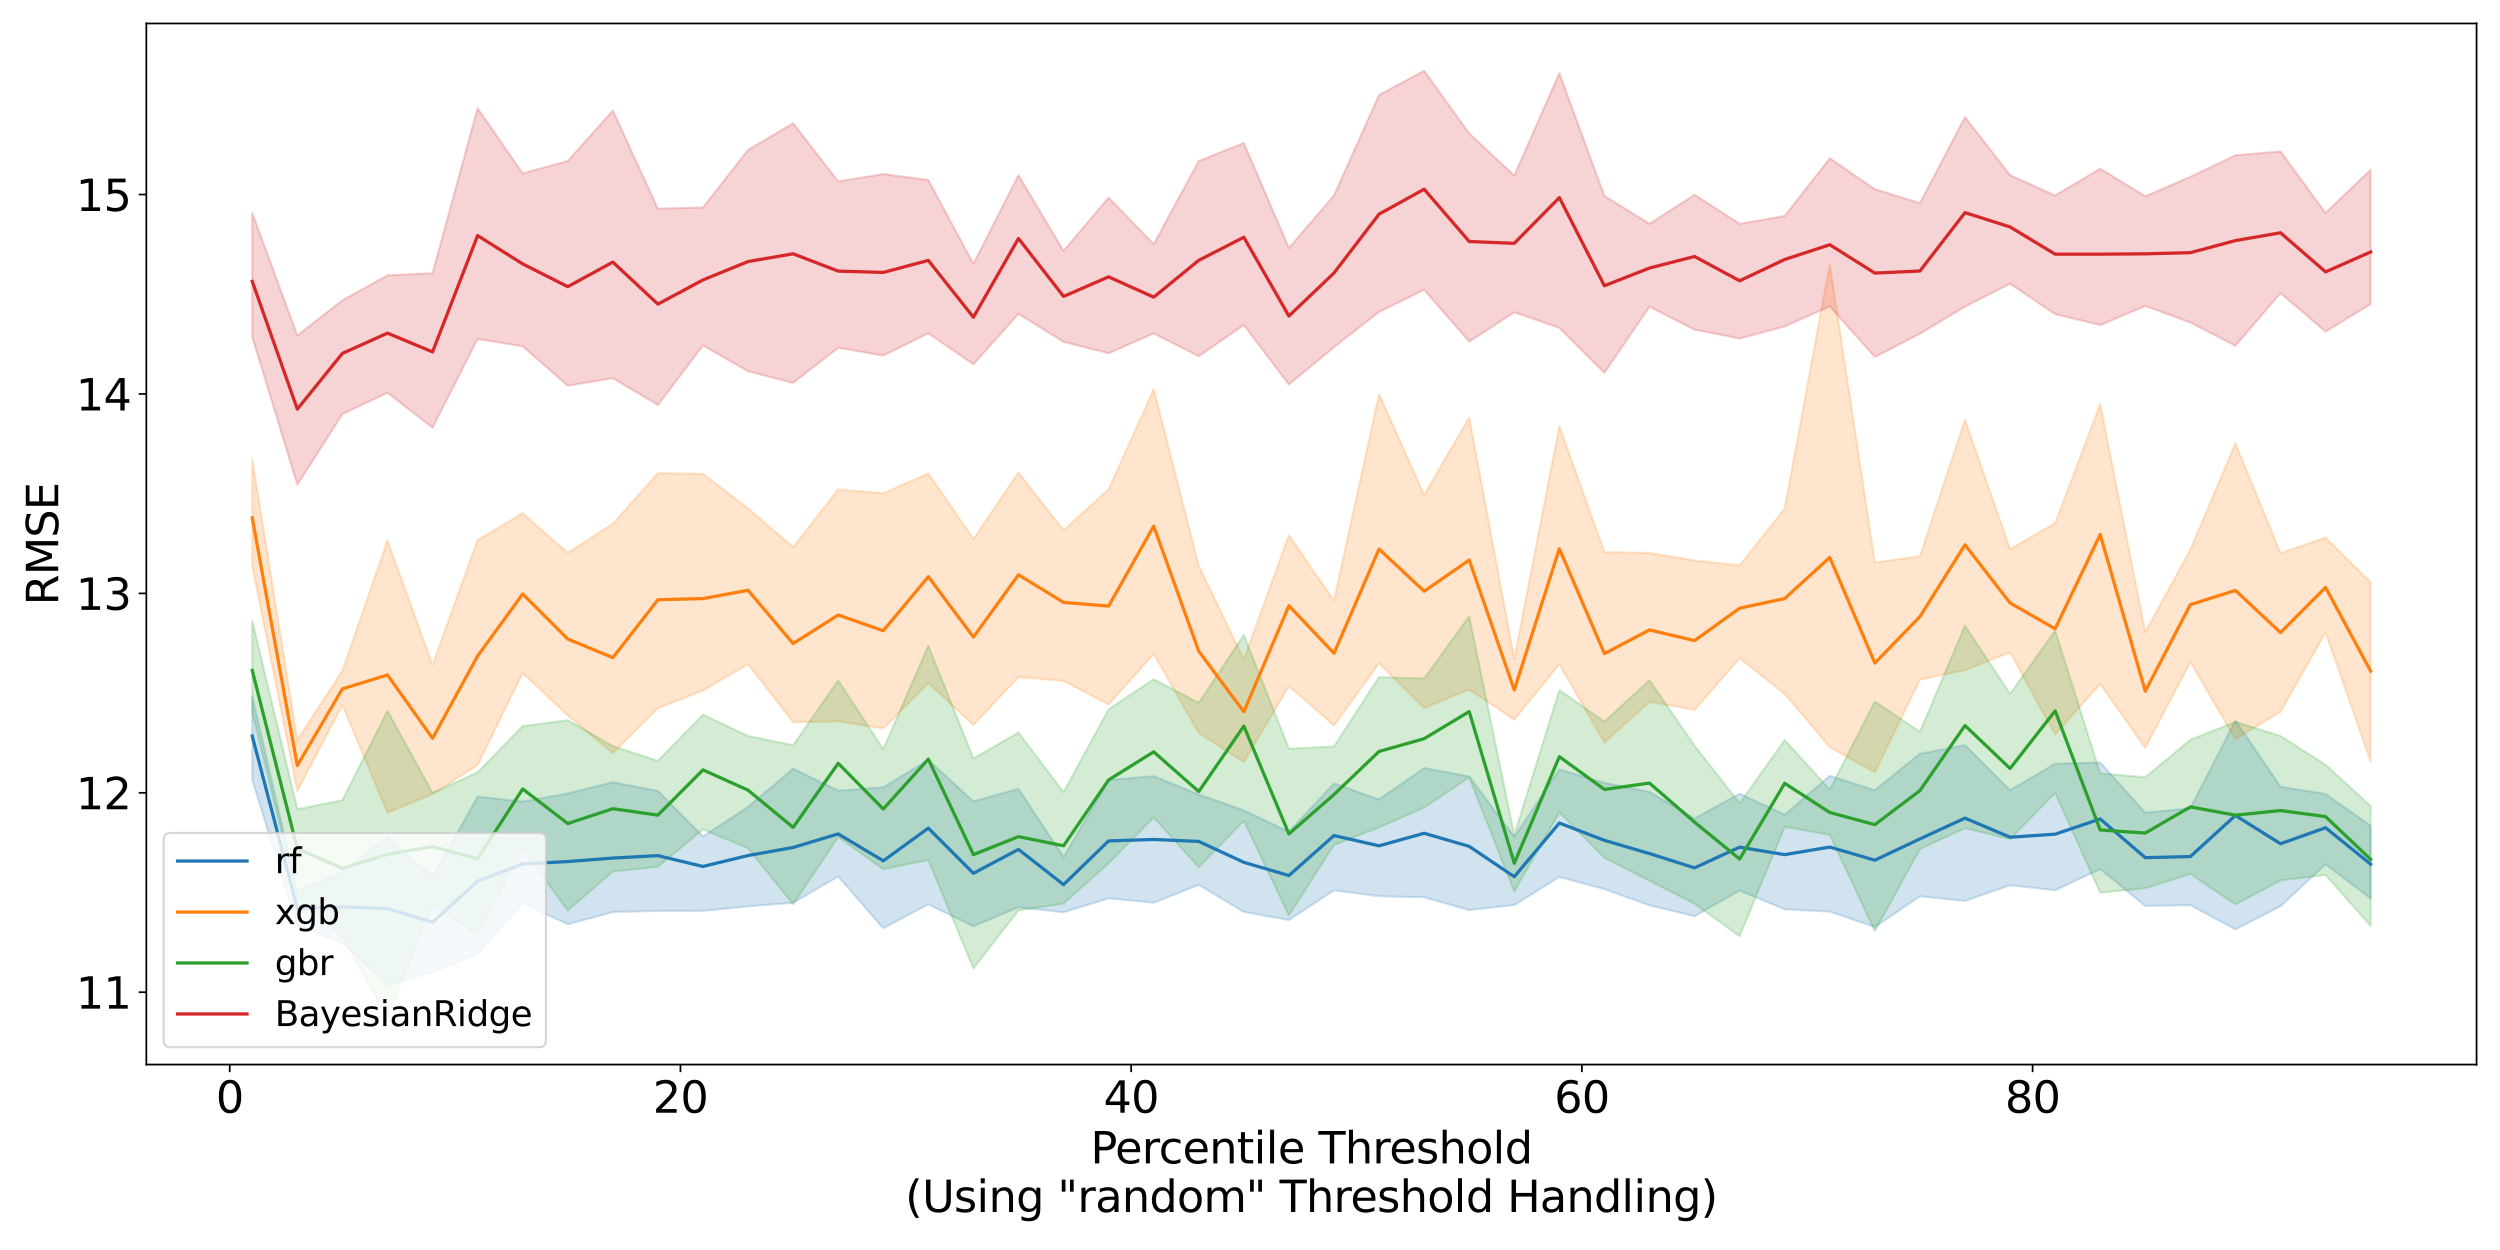 <?xml version="1.0" encoding="utf-8" standalone="no"?>
<!DOCTYPE svg PUBLIC "-//W3C//DTD SVG 1.1//EN"
  "http://www.w3.org/Graphics/SVG/1.1/DTD/svg11.dtd">
<svg xmlns:xlink="http://www.w3.org/1999/xlink" width="1152pt" height="576pt" viewBox="0 0 1152 576" xmlns="http://www.w3.org/2000/svg" version="1.1">
 <defs>
  <style type="text/css">*{stroke-linejoin: round; stroke-linecap: butt}</style>
 </defs>
 <g id="figure_1">
  <g id="patch_1">
   <path d="M 0 576 
L 1152 576 
L 1152 0 
L 0 0 
z
" style="fill: #ffffff"/>
  </g>
  <g id="axes_1">
   <g id="patch_2">
    <path d="M 67.43 490.552 
L 1141.2 490.552 
L 1141.2 10.8 
L 67.43 10.8 
z
" style="fill: #ffffff"/>
   </g>
   <g id="PolyCollection_1">
    <defs>
     <path id="m9b2b250600" d="M 116.238 -255.1 
L 116.238 -216.589 
L 137.007 -149.442 
L 157.776 -141.693 
L 178.545 -122.143 
L 199.315 -128.013 
L 220.084 -136.391 
L 240.853 -159.746 
L 261.622 -150.114 
L 282.392 -155.732 
L 303.161 -156.247 
L 323.93 -156.26 
L 344.699 -158.341 
L 365.469 -159.99 
L 386.238 -172.148 
L 407.007 -148.264 
L 427.776 -159.287 
L 448.546 -149.14 
L 469.315 -157.95 
L 490.084 -155.615 
L 510.853 -162.038 
L 531.623 -160.012 
L 552.392 -168.253 
L 573.161 -155.803 
L 593.93 -152.05 
L 614.7 -165.743 
L 635.469 -163.017 
L 656.238 -162.54 
L 677.007 -156.66 
L 697.777 -158.95 
L 718.546 -171.898 
L 739.315 -166.31 
L 760.084 -158.809 
L 780.854 -153.829 
L 801.623 -165.624 
L 822.392 -156.997 
L 843.161 -155.925 
L 863.931 -148.82 
L 884.7 -162.999 
L 905.469 -160.848 
L 926.238 -168.114 
L 947.008 -165.769 
L 967.777 -175.539 
L 988.546 -158.518 
L 1009.315 -158.91 
L 1030.085 -147.781 
L 1050.854 -158.375 
L 1071.623 -177.746 
L 1092.392 -161.957 
L 1092.392 -195.463 
L 1092.392 -195.463 
L 1071.623 -210.138 
L 1050.854 -213.513 
L 1030.085 -243.945 
L 1009.315 -203.561 
L 988.546 -201.468 
L 967.777 -224.663 
L 947.008 -224.072 
L 926.238 -211.87 
L 905.469 -232.647 
L 884.7 -228.689 
L 863.931 -211.88 
L 843.161 -218.526 
L 822.392 -200.586 
L 801.623 -210.291 
L 780.854 -198.852 
L 760.084 -211.094 
L 739.315 -215.3 
L 718.546 -221.42 
L 697.777 -190.384 
L 677.007 -218.242 
L 656.238 -222.104 
L 635.469 -207.596 
L 614.7 -214.988 
L 593.93 -192.759 
L 573.161 -202.575 
L 552.392 -209.895 
L 531.623 -218.34 
L 510.853 -216.635 
L 490.084 -181.077 
L 469.315 -212.523 
L 448.546 -206.694 
L 427.776 -225.852 
L 407.007 -213.182 
L 386.238 -211.676 
L 365.469 -221.799 
L 344.699 -204.143 
L 323.93 -190.589 
L 303.161 -211.596 
L 282.392 -215.515 
L 261.622 -210.395 
L 240.853 -206.644 
L 220.084 -208.908 
L 199.315 -171.871 
L 178.545 -190.326 
L 157.776 -174.328 
L 137.007 -165.26 
L 116.238 -255.1 
z
" style="stroke: #1f77b4; stroke-opacity: 0.2"/>
    </defs>
    <g clip-path="url(#p9fe9a99a23)">
     <use xlink:href="#m9b2b250600" x="0" y="576" style="fill: #1f77b4; fill-opacity: 0.2; stroke: #1f77b4; stroke-opacity: 0.2"/>
    </g>
   </g>
   <g id="PolyCollection_2">
    <defs>
     <path id="mb0d38557fb" d="M 116.238 -364.432 
L 116.238 -315.236 
L 137.007 -211.502 
L 157.776 -251.128 
L 178.545 -201.487 
L 199.315 -210.111 
L 220.084 -223.534 
L 240.853 -265.909 
L 261.622 -246.302 
L 282.392 -228.925 
L 303.161 -249.634 
L 323.93 -257.819 
L 344.699 -269.967 
L 365.469 -243.169 
L 386.238 -243.575 
L 407.007 -240.343 
L 427.776 -261.292 
L 448.546 -241.913 
L 469.315 -264.02 
L 490.084 -262.226 
L 510.853 -251.378 
L 531.623 -274.68 
L 552.392 -238.279 
L 573.161 -224.833 
L 593.93 -259.865 
L 614.7 -241.669 
L 635.469 -270.362 
L 656.238 -249.736 
L 677.007 -258.292 
L 697.777 -244.388 
L 718.546 -269.89 
L 739.315 -233.854 
L 760.084 -252.553 
L 780.854 -248.885 
L 801.623 -272.701 
L 822.392 -256.207 
L 843.161 -231.724 
L 863.931 -220.08 
L 884.7 -262.855 
L 905.469 -267.15 
L 926.238 -275.399 
L 947.008 -237.543 
L 967.777 -260.841 
L 988.546 -231.388 
L 1009.315 -270.961 
L 1030.085 -235.369 
L 1050.854 -248.081 
L 1071.623 -284.572 
L 1092.392 -225.113 
L 1092.392 -307.727 
L 1092.392 -307.727 
L 1071.623 -328.271 
L 1050.854 -321.109 
L 1030.085 -371.648 
L 1009.315 -322.763 
L 988.546 -284.665 
L 967.777 -389.769 
L 947.008 -334.902 
L 926.238 -322.988 
L 905.469 -382.493 
L 884.7 -319.704 
L 863.931 -316.819 
L 843.161 -454.23 
L 822.392 -341.604 
L 801.623 -315.482 
L 780.854 -317.773 
L 760.084 -321.158 
L 739.315 -321.606 
L 718.546 -379.606 
L 697.777 -272.337 
L 677.007 -383.642 
L 656.238 -347.931 
L 635.469 -394.416 
L 614.7 -299.129 
L 593.93 -329.329 
L 573.161 -272.139 
L 552.392 -315.286 
L 531.623 -396.614 
L 510.853 -350.546 
L 490.084 -331.609 
L 469.315 -358.261 
L 448.546 -327.619 
L 427.776 -357.839 
L 407.007 -348.706 
L 386.238 -350.488 
L 365.469 -323.873 
L 344.699 -341.712 
L 323.93 -357.654 
L 303.161 -357.957 
L 282.392 -334.634 
L 261.622 -321.238 
L 240.853 -339.501 
L 220.084 -327.127 
L 199.315 -269.635 
L 178.545 -326.904 
L 157.776 -266.911 
L 137.007 -235.048 
L 116.238 -364.432 
z
" style="stroke: #ff7f0e; stroke-opacity: 0.2"/>
    </defs>
    <g clip-path="url(#p9fe9a99a23)">
     <use xlink:href="#mb0d38557fb" x="0" y="576" style="fill: #ff7f0e; fill-opacity: 0.2; stroke: #ff7f0e; stroke-opacity: 0.2"/>
    </g>
   </g>
   <g id="PolyCollection_3">
    <defs>
     <path id="mcd90046c36" d="M 116.238 -290.004 
L 116.238 -247.657 
L 137.007 -162.532 
L 157.776 -144.401 
L 178.545 -107.255 
L 199.315 -159.112 
L 220.084 -145.166 
L 240.853 -184.86 
L 261.622 -156.414 
L 282.392 -174.417 
L 303.161 -176.545 
L 323.93 -193.809 
L 344.699 -185.124 
L 365.469 -159.381 
L 386.238 -190.264 
L 407.007 -175.468 
L 427.776 -179.677 
L 448.546 -129.746 
L 469.315 -156.466 
L 490.084 -159.6 
L 510.853 -178.194 
L 531.623 -199.311 
L 552.392 -176.405 
L 573.161 -197.713 
L 593.93 -154.179 
L 614.7 -186.614 
L 635.469 -194.746 
L 656.238 -203.843 
L 677.007 -217.739 
L 697.777 -165.178 
L 718.546 -201.687 
L 739.315 -180.697 
L 760.084 -170.159 
L 780.854 -159.588 
L 801.623 -144.626 
L 822.392 -194.97 
L 843.161 -191.28 
L 863.931 -146.985 
L 884.7 -184.724 
L 905.469 -194.378 
L 926.238 -189.302 
L 947.008 -210.631 
L 967.777 -164.657 
L 988.546 -166.707 
L 1009.315 -173.274 
L 1030.085 -159.267 
L 1050.854 -170.284 
L 1071.623 -172.842 
L 1092.392 -149.35 
L 1092.392 -204.611 
L 1092.392 -204.611 
L 1071.623 -223.589 
L 1050.854 -236.847 
L 1030.085 -243.375 
L 1009.315 -235.063 
L 988.546 -217.865 
L 967.777 -219.619 
L 947.008 -285.411 
L 926.238 -256.234 
L 905.469 -287.714 
L 884.7 -238.793 
L 863.931 -252.781 
L 843.161 -212.17 
L 822.392 -234.96 
L 801.623 -205.823 
L 780.854 -232.373 
L 760.084 -262.544 
L 739.315 -243.471 
L 718.546 -257.975 
L 697.777 -191.19 
L 677.007 -291.999 
L 656.238 -263.325 
L 635.469 -264.005 
L 614.7 -231.989 
L 593.93 -230.995 
L 573.161 -283.461 
L 552.392 -252.128 
L 531.623 -262.998 
L 510.853 -249.174 
L 490.084 -211.014 
L 469.315 -238.454 
L 448.546 -226.489 
L 427.776 -278.471 
L 407.007 -230.76 
L 386.238 -262.538 
L 365.469 -232.584 
L 344.699 -236.876 
L 323.93 -246.673 
L 303.161 -225.395 
L 282.392 -232.19 
L 261.622 -244.115 
L 240.853 -241.431 
L 220.084 -220.122 
L 199.315 -210.618 
L 178.545 -248.476 
L 157.776 -207.266 
L 137.007 -203.106 
L 116.238 -290.004 
z
" style="stroke: #2ca02c; stroke-opacity: 0.2"/>
    </defs>
    <g clip-path="url(#p9fe9a99a23)">
     <use xlink:href="#mcd90046c36" x="0" y="576" style="fill: #2ca02c; fill-opacity: 0.2; stroke: #2ca02c; stroke-opacity: 0.2"/>
    </g>
   </g>
   <g id="PolyCollection_4">
    <defs>
     <path id="m7ed2d5739a" d="M 116.238 -477.927 
L 116.238 -420.71 
L 137.007 -352.64 
L 157.776 -385.161 
L 178.545 -395.015 
L 199.315 -378.925 
L 220.084 -419.787 
L 240.853 -416.422 
L 261.622 -398.263 
L 282.392 -401.719 
L 303.161 -389.359 
L 323.93 -416.816 
L 344.699 -404.918 
L 365.469 -399.557 
L 386.238 -415.738 
L 407.007 -412.138 
L 427.776 -422.412 
L 448.546 -408.15 
L 469.315 -431.359 
L 490.084 -418.455 
L 510.853 -413.204 
L 531.623 -422.345 
L 552.392 -411.885 
L 573.161 -426.196 
L 593.93 -398.811 
L 614.7 -416.026 
L 635.469 -432.252 
L 656.238 -442.461 
L 677.007 -418.58 
L 697.777 -432.082 
L 718.546 -424.924 
L 739.315 -404.185 
L 760.084 -434.683 
L 780.854 -424.087 
L 801.623 -420.017 
L 822.392 -425.561 
L 843.161 -434.818 
L 863.931 -411.502 
L 884.7 -422.162 
L 905.469 -434.703 
L 926.238 -445.226 
L 947.008 -431.253 
L 967.777 -426.192 
L 988.546 -435.013 
L 1009.315 -427.385 
L 1030.085 -416.66 
L 1050.854 -440.945 
L 1071.623 -423.178 
L 1092.392 -435.908 
L 1092.392 -497.799 
L 1092.392 -497.799 
L 1071.623 -477.896 
L 1050.854 -506.224 
L 1030.085 -504.451 
L 1009.315 -494.512 
L 988.546 -485.571 
L 967.777 -498.267 
L 947.008 -485.923 
L 926.238 -495.3 
L 905.469 -522.017 
L 884.7 -482.398 
L 863.931 -488.824 
L 843.161 -503.037 
L 822.392 -476.489 
L 801.623 -472.856 
L 780.854 -486.291 
L 760.084 -472.861 
L 739.315 -485.75 
L 718.546 -542.275 
L 697.777 -495.093 
L 677.007 -514.508 
L 656.238 -543.393 
L 635.469 -532.261 
L 614.7 -485.892 
L 593.93 -461.73 
L 573.161 -510.112 
L 552.392 -501.799 
L 531.623 -463.487 
L 510.853 -484.978 
L 490.084 -460.36 
L 469.315 -495.267 
L 448.546 -454.438 
L 427.776 -493.05 
L 407.007 -495.808 
L 386.238 -492.405 
L 365.469 -519.206 
L 344.699 -506.941 
L 323.93 -480.404 
L 303.161 -479.848 
L 282.392 -525.058 
L 261.622 -501.817 
L 240.853 -496.103 
L 220.084 -526.128 
L 199.315 -450.108 
L 178.545 -449.128 
L 157.776 -437.613 
L 137.007 -421.426 
L 116.238 -477.927 
z
" style="stroke: #d62728; stroke-opacity: 0.2"/>
    </defs>
    <g clip-path="url(#p9fe9a99a23)">
     <use xlink:href="#m7ed2d5739a" x="0" y="576" style="fill: #d62728; fill-opacity: 0.2; stroke: #d62728; stroke-opacity: 0.2"/>
    </g>
   </g>
   <g id="matplotlib.axis_1">
    <g id="xtick_1">
     <g id="line2d_1">
      <defs>
       <path id="m6f065b2178" d="M 0 0 
L 0 3.5 
" style="stroke: #000000; stroke-width: 0.8"/>
      </defs>
      <g>
       <use xlink:href="#m6f065b2178" x="105.853" y="490.552" style="stroke: #000000; stroke-width: 0.8"/>
      </g>
     </g>
     <g id="text_1">
      <!-- 0 -->
      <g transform="translate(99.491 512.749) scale(0.2 -0.2)">
       <defs>
        <path id="DejaVuSans-30" d="M 2034 4250 
Q 1547 4250 1301 3770 
Q 1056 3291 1056 2328 
Q 1056 1369 1301 889 
Q 1547 409 2034 409 
Q 2525 409 2770 889 
Q 3016 1369 3016 2328 
Q 3016 3291 2770 3770 
Q 2525 4250 2034 4250 
z
M 2034 4750 
Q 2819 4750 3233 4129 
Q 3647 3509 3647 2328 
Q 3647 1150 3233 529 
Q 2819 -91 2034 -91 
Q 1250 -91 836 529 
Q 422 1150 422 2328 
Q 422 3509 836 4129 
Q 1250 4750 2034 4750 
z
" transform="scale(0.016)"/>
       </defs>
       <use xlink:href="#DejaVuSans-30"/>
      </g>
     </g>
    </g>
    <g id="xtick_2">
     <g id="line2d_2">
      <g>
       <use xlink:href="#m6f065b2178" x="313.546" y="490.552" style="stroke: #000000; stroke-width: 0.8"/>
      </g>
     </g>
     <g id="text_2">
      <!-- 20 -->
      <g transform="translate(300.821 512.749) scale(0.2 -0.2)">
       <defs>
        <path id="DejaVuSans-32" d="M 1228 531 
L 3431 531 
L 3431 0 
L 469 0 
L 469 531 
Q 828 903 1448 1529 
Q 2069 2156 2228 2338 
Q 2531 2678 2651 2914 
Q 2772 3150 2772 3378 
Q 2772 3750 2511 3984 
Q 2250 4219 1831 4219 
Q 1534 4219 1204 4116 
Q 875 4013 500 3803 
L 500 4441 
Q 881 4594 1212 4672 
Q 1544 4750 1819 4750 
Q 2544 4750 2975 4387 
Q 3406 4025 3406 3419 
Q 3406 3131 3298 2873 
Q 3191 2616 2906 2266 
Q 2828 2175 2409 1742 
Q 1991 1309 1228 531 
z
" transform="scale(0.016)"/>
       </defs>
       <use xlink:href="#DejaVuSans-32"/>
       <use xlink:href="#DejaVuSans-30" x="63.623"/>
      </g>
     </g>
    </g>
    <g id="xtick_3">
     <g id="line2d_3">
      <g>
       <use xlink:href="#m6f065b2178" x="521.238" y="490.552" style="stroke: #000000; stroke-width: 0.8"/>
      </g>
     </g>
     <g id="text_3">
      <!-- 40 -->
      <g transform="translate(508.513 512.749) scale(0.2 -0.2)">
       <defs>
        <path id="DejaVuSans-34" d="M 2419 4116 
L 825 1625 
L 2419 1625 
L 2419 4116 
z
M 2253 4666 
L 3047 4666 
L 3047 1625 
L 3713 1625 
L 3713 1100 
L 3047 1100 
L 3047 0 
L 2419 0 
L 2419 1100 
L 313 1100 
L 313 1709 
L 2253 4666 
z
" transform="scale(0.016)"/>
       </defs>
       <use xlink:href="#DejaVuSans-34"/>
       <use xlink:href="#DejaVuSans-30" x="63.623"/>
      </g>
     </g>
    </g>
    <g id="xtick_4">
     <g id="line2d_4">
      <g>
       <use xlink:href="#m6f065b2178" x="728.93" y="490.552" style="stroke: #000000; stroke-width: 0.8"/>
      </g>
     </g>
     <g id="text_4">
      <!-- 60 -->
      <g transform="translate(716.205 512.749) scale(0.2 -0.2)">
       <defs>
        <path id="DejaVuSans-36" d="M 2113 2584 
Q 1688 2584 1439 2293 
Q 1191 2003 1191 1497 
Q 1191 994 1439 701 
Q 1688 409 2113 409 
Q 2538 409 2786 701 
Q 3034 994 3034 1497 
Q 3034 2003 2786 2293 
Q 2538 2584 2113 2584 
z
M 3366 4563 
L 3366 3988 
Q 3128 4100 2886 4159 
Q 2644 4219 2406 4219 
Q 1781 4219 1451 3797 
Q 1122 3375 1075 2522 
Q 1259 2794 1537 2939 
Q 1816 3084 2150 3084 
Q 2853 3084 3261 2657 
Q 3669 2231 3669 1497 
Q 3669 778 3244 343 
Q 2819 -91 2113 -91 
Q 1303 -91 875 529 
Q 447 1150 447 2328 
Q 447 3434 972 4092 
Q 1497 4750 2381 4750 
Q 2619 4750 2861 4703 
Q 3103 4656 3366 4563 
z
" transform="scale(0.016)"/>
       </defs>
       <use xlink:href="#DejaVuSans-36"/>
       <use xlink:href="#DejaVuSans-30" x="63.623"/>
      </g>
     </g>
    </g>
    <g id="xtick_5">
     <g id="line2d_5">
      <g>
       <use xlink:href="#m6f065b2178" x="936.623" y="490.552" style="stroke: #000000; stroke-width: 0.8"/>
      </g>
     </g>
     <g id="text_5">
      <!-- 80 -->
      <g transform="translate(923.898 512.749) scale(0.2 -0.2)">
       <defs>
        <path id="DejaVuSans-38" d="M 2034 2216 
Q 1584 2216 1326 1975 
Q 1069 1734 1069 1313 
Q 1069 891 1326 650 
Q 1584 409 2034 409 
Q 2484 409 2743 651 
Q 3003 894 3003 1313 
Q 3003 1734 2745 1975 
Q 2488 2216 2034 2216 
z
M 1403 2484 
Q 997 2584 770 2862 
Q 544 3141 544 3541 
Q 544 4100 942 4425 
Q 1341 4750 2034 4750 
Q 2731 4750 3128 4425 
Q 3525 4100 3525 3541 
Q 3525 3141 3298 2862 
Q 3072 2584 2669 2484 
Q 3125 2378 3379 2068 
Q 3634 1759 3634 1313 
Q 3634 634 3220 271 
Q 2806 -91 2034 -91 
Q 1263 -91 848 271 
Q 434 634 434 1313 
Q 434 1759 690 2068 
Q 947 2378 1403 2484 
z
M 1172 3481 
Q 1172 3119 1398 2916 
Q 1625 2713 2034 2713 
Q 2441 2713 2670 2916 
Q 2900 3119 2900 3481 
Q 2900 3844 2670 4047 
Q 2441 4250 2034 4250 
Q 1625 4250 1398 4047 
Q 1172 3844 1172 3481 
z
" transform="scale(0.016)"/>
       </defs>
       <use xlink:href="#DejaVuSans-38"/>
       <use xlink:href="#DejaVuSans-30" x="63.623"/>
      </g>
     </g>
    </g>
    <g id="text_6">
     <!-- Percentile Threshold -->
     <g transform="translate(502.535 536.105) scale(0.2 -0.2)">
      <defs>
       <path id="DejaVuSans-50" d="M 1259 4147 
L 1259 2394 
L 2053 2394 
Q 2494 2394 2734 2622 
Q 2975 2850 2975 3272 
Q 2975 3691 2734 3919 
Q 2494 4147 2053 4147 
L 1259 4147 
z
M 628 4666 
L 2053 4666 
Q 2838 4666 3239 4311 
Q 3641 3956 3641 3272 
Q 3641 2581 3239 2228 
Q 2838 1875 2053 1875 
L 1259 1875 
L 1259 0 
L 628 0 
L 628 4666 
z
" transform="scale(0.016)"/>
       <path id="DejaVuSans-65" d="M 3597 1894 
L 3597 1613 
L 953 1613 
Q 991 1019 1311 708 
Q 1631 397 2203 397 
Q 2534 397 2845 478 
Q 3156 559 3463 722 
L 3463 178 
Q 3153 47 2828 -22 
Q 2503 -91 2169 -91 
Q 1331 -91 842 396 
Q 353 884 353 1716 
Q 353 2575 817 3079 
Q 1281 3584 2069 3584 
Q 2775 3584 3186 3129 
Q 3597 2675 3597 1894 
z
M 3022 2063 
Q 3016 2534 2758 2815 
Q 2500 3097 2075 3097 
Q 1594 3097 1305 2825 
Q 1016 2553 972 2059 
L 3022 2063 
z
" transform="scale(0.016)"/>
       <path id="DejaVuSans-72" d="M 2631 2963 
Q 2534 3019 2420 3045 
Q 2306 3072 2169 3072 
Q 1681 3072 1420 2755 
Q 1159 2438 1159 1844 
L 1159 0 
L 581 0 
L 581 3500 
L 1159 3500 
L 1159 2956 
Q 1341 3275 1631 3429 
Q 1922 3584 2338 3584 
Q 2397 3584 2469 3576 
Q 2541 3569 2628 3553 
L 2631 2963 
z
" transform="scale(0.016)"/>
       <path id="DejaVuSans-63" d="M 3122 3366 
L 3122 2828 
Q 2878 2963 2633 3030 
Q 2388 3097 2138 3097 
Q 1578 3097 1268 2742 
Q 959 2388 959 1747 
Q 959 1106 1268 751 
Q 1578 397 2138 397 
Q 2388 397 2633 464 
Q 2878 531 3122 666 
L 3122 134 
Q 2881 22 2623 -34 
Q 2366 -91 2075 -91 
Q 1284 -91 818 406 
Q 353 903 353 1747 
Q 353 2603 823 3093 
Q 1294 3584 2113 3584 
Q 2378 3584 2631 3529 
Q 2884 3475 3122 3366 
z
" transform="scale(0.016)"/>
       <path id="DejaVuSans-6e" d="M 3513 2113 
L 3513 0 
L 2938 0 
L 2938 2094 
Q 2938 2591 2744 2837 
Q 2550 3084 2163 3084 
Q 1697 3084 1428 2787 
Q 1159 2491 1159 1978 
L 1159 0 
L 581 0 
L 581 3500 
L 1159 3500 
L 1159 2956 
Q 1366 3272 1645 3428 
Q 1925 3584 2291 3584 
Q 2894 3584 3203 3211 
Q 3513 2838 3513 2113 
z
" transform="scale(0.016)"/>
       <path id="DejaVuSans-74" d="M 1172 4494 
L 1172 3500 
L 2356 3500 
L 2356 3053 
L 1172 3053 
L 1172 1153 
Q 1172 725 1289 603 
Q 1406 481 1766 481 
L 2356 481 
L 2356 0 
L 1766 0 
Q 1100 0 847 248 
Q 594 497 594 1153 
L 594 3053 
L 172 3053 
L 172 3500 
L 594 3500 
L 594 4494 
L 1172 4494 
z
" transform="scale(0.016)"/>
       <path id="DejaVuSans-69" d="M 603 3500 
L 1178 3500 
L 1178 0 
L 603 0 
L 603 3500 
z
M 603 4863 
L 1178 4863 
L 1178 4134 
L 603 4134 
L 603 4863 
z
" transform="scale(0.016)"/>
       <path id="DejaVuSans-6c" d="M 603 4863 
L 1178 4863 
L 1178 0 
L 603 0 
L 603 4863 
z
" transform="scale(0.016)"/>
       <path id="DejaVuSans-20" transform="scale(0.016)"/>
       <path id="DejaVuSans-54" d="M -19 4666 
L 3928 4666 
L 3928 4134 
L 2272 4134 
L 2272 0 
L 1638 0 
L 1638 4134 
L -19 4134 
L -19 4666 
z
" transform="scale(0.016)"/>
       <path id="DejaVuSans-68" d="M 3513 2113 
L 3513 0 
L 2938 0 
L 2938 2094 
Q 2938 2591 2744 2837 
Q 2550 3084 2163 3084 
Q 1697 3084 1428 2787 
Q 1159 2491 1159 1978 
L 1159 0 
L 581 0 
L 581 4863 
L 1159 4863 
L 1159 2956 
Q 1366 3272 1645 3428 
Q 1925 3584 2291 3584 
Q 2894 3584 3203 3211 
Q 3513 2838 3513 2113 
z
" transform="scale(0.016)"/>
       <path id="DejaVuSans-73" d="M 2834 3397 
L 2834 2853 
Q 2591 2978 2328 3040 
Q 2066 3103 1784 3103 
Q 1356 3103 1142 2972 
Q 928 2841 928 2578 
Q 928 2378 1081 2264 
Q 1234 2150 1697 2047 
L 1894 2003 
Q 2506 1872 2764 1633 
Q 3022 1394 3022 966 
Q 3022 478 2636 193 
Q 2250 -91 1575 -91 
Q 1294 -91 989 -36 
Q 684 19 347 128 
L 347 722 
Q 666 556 975 473 
Q 1284 391 1588 391 
Q 1994 391 2212 530 
Q 2431 669 2431 922 
Q 2431 1156 2273 1281 
Q 2116 1406 1581 1522 
L 1381 1569 
Q 847 1681 609 1914 
Q 372 2147 372 2553 
Q 372 3047 722 3315 
Q 1072 3584 1716 3584 
Q 2034 3584 2315 3537 
Q 2597 3491 2834 3397 
z
" transform="scale(0.016)"/>
       <path id="DejaVuSans-6f" d="M 1959 3097 
Q 1497 3097 1228 2736 
Q 959 2375 959 1747 
Q 959 1119 1226 758 
Q 1494 397 1959 397 
Q 2419 397 2687 759 
Q 2956 1122 2956 1747 
Q 2956 2369 2687 2733 
Q 2419 3097 1959 3097 
z
M 1959 3584 
Q 2709 3584 3137 3096 
Q 3566 2609 3566 1747 
Q 3566 888 3137 398 
Q 2709 -91 1959 -91 
Q 1206 -91 779 398 
Q 353 888 353 1747 
Q 353 2609 779 3096 
Q 1206 3584 1959 3584 
z
" transform="scale(0.016)"/>
       <path id="DejaVuSans-64" d="M 2906 2969 
L 2906 4863 
L 3481 4863 
L 3481 0 
L 2906 0 
L 2906 525 
Q 2725 213 2448 61 
Q 2172 -91 1784 -91 
Q 1150 -91 751 415 
Q 353 922 353 1747 
Q 353 2572 751 3078 
Q 1150 3584 1784 3584 
Q 2172 3584 2448 3432 
Q 2725 3281 2906 2969 
z
M 947 1747 
Q 947 1113 1208 752 
Q 1469 391 1925 391 
Q 2381 391 2643 752 
Q 2906 1113 2906 1747 
Q 2906 2381 2643 2742 
Q 2381 3103 1925 3103 
Q 1469 3103 1208 2742 
Q 947 2381 947 1747 
z
" transform="scale(0.016)"/>
      </defs>
      <use xlink:href="#DejaVuSans-50"/>
      <use xlink:href="#DejaVuSans-65" x="56.678"/>
      <use xlink:href="#DejaVuSans-72" x="118.201"/>
      <use xlink:href="#DejaVuSans-63" x="157.064"/>
      <use xlink:href="#DejaVuSans-65" x="212.045"/>
      <use xlink:href="#DejaVuSans-6e" x="273.568"/>
      <use xlink:href="#DejaVuSans-74" x="336.947"/>
      <use xlink:href="#DejaVuSans-69" x="376.156"/>
      <use xlink:href="#DejaVuSans-6c" x="403.939"/>
      <use xlink:href="#DejaVuSans-65" x="431.723"/>
      <use xlink:href="#DejaVuSans-20" x="493.246"/>
      <use xlink:href="#DejaVuSans-54" x="525.033"/>
      <use xlink:href="#DejaVuSans-68" x="586.117"/>
      <use xlink:href="#DejaVuSans-72" x="649.496"/>
      <use xlink:href="#DejaVuSans-65" x="688.359"/>
      <use xlink:href="#DejaVuSans-73" x="749.883"/>
      <use xlink:href="#DejaVuSans-68" x="801.982"/>
      <use xlink:href="#DejaVuSans-6f" x="865.361"/>
      <use xlink:href="#DejaVuSans-6c" x="926.543"/>
      <use xlink:href="#DejaVuSans-64" x="954.326"/>
     </g>
     <!-- (Using "random" Threshold Handling) -->
     <g transform="translate(417.148 558.501) scale(0.2 -0.2)">
      <defs>
       <path id="DejaVuSans-28" d="M 1984 4856 
Q 1566 4138 1362 3434 
Q 1159 2731 1159 2009 
Q 1159 1288 1364 580 
Q 1569 -128 1984 -844 
L 1484 -844 
Q 1016 -109 783 600 
Q 550 1309 550 2009 
Q 550 2706 781 3412 
Q 1013 4119 1484 4856 
L 1984 4856 
z
" transform="scale(0.016)"/>
       <path id="DejaVuSans-55" d="M 556 4666 
L 1191 4666 
L 1191 1831 
Q 1191 1081 1462 751 
Q 1734 422 2344 422 
Q 2950 422 3222 751 
Q 3494 1081 3494 1831 
L 3494 4666 
L 4128 4666 
L 4128 1753 
Q 4128 841 3676 375 
Q 3225 -91 2344 -91 
Q 1459 -91 1007 375 
Q 556 841 556 1753 
L 556 4666 
z
" transform="scale(0.016)"/>
       <path id="DejaVuSans-67" d="M 2906 1791 
Q 2906 2416 2648 2759 
Q 2391 3103 1925 3103 
Q 1463 3103 1205 2759 
Q 947 2416 947 1791 
Q 947 1169 1205 825 
Q 1463 481 1925 481 
Q 2391 481 2648 825 
Q 2906 1169 2906 1791 
z
M 3481 434 
Q 3481 -459 3084 -895 
Q 2688 -1331 1869 -1331 
Q 1566 -1331 1297 -1286 
Q 1028 -1241 775 -1147 
L 775 -588 
Q 1028 -725 1275 -790 
Q 1522 -856 1778 -856 
Q 2344 -856 2625 -561 
Q 2906 -266 2906 331 
L 2906 616 
Q 2728 306 2450 153 
Q 2172 0 1784 0 
Q 1141 0 747 490 
Q 353 981 353 1791 
Q 353 2603 747 3093 
Q 1141 3584 1784 3584 
Q 2172 3584 2450 3431 
Q 2728 3278 2906 2969 
L 2906 3500 
L 3481 3500 
L 3481 434 
z
" transform="scale(0.016)"/>
       <path id="DejaVuSans-22" d="M 1147 4666 
L 1147 2931 
L 616 2931 
L 616 4666 
L 1147 4666 
z
M 2328 4666 
L 2328 2931 
L 1797 2931 
L 1797 4666 
L 2328 4666 
z
" transform="scale(0.016)"/>
       <path id="DejaVuSans-61" d="M 2194 1759 
Q 1497 1759 1228 1600 
Q 959 1441 959 1056 
Q 959 750 1161 570 
Q 1363 391 1709 391 
Q 2188 391 2477 730 
Q 2766 1069 2766 1631 
L 2766 1759 
L 2194 1759 
z
M 3341 1997 
L 3341 0 
L 2766 0 
L 2766 531 
Q 2569 213 2275 61 
Q 1981 -91 1556 -91 
Q 1019 -91 701 211 
Q 384 513 384 1019 
Q 384 1609 779 1909 
Q 1175 2209 1959 2209 
L 2766 2209 
L 2766 2266 
Q 2766 2663 2505 2880 
Q 2244 3097 1772 3097 
Q 1472 3097 1187 3025 
Q 903 2953 641 2809 
L 641 3341 
Q 956 3463 1253 3523 
Q 1550 3584 1831 3584 
Q 2591 3584 2966 3190 
Q 3341 2797 3341 1997 
z
" transform="scale(0.016)"/>
       <path id="DejaVuSans-6d" d="M 3328 2828 
Q 3544 3216 3844 3400 
Q 4144 3584 4550 3584 
Q 5097 3584 5394 3201 
Q 5691 2819 5691 2113 
L 5691 0 
L 5113 0 
L 5113 2094 
Q 5113 2597 4934 2840 
Q 4756 3084 4391 3084 
Q 3944 3084 3684 2787 
Q 3425 2491 3425 1978 
L 3425 0 
L 2847 0 
L 2847 2094 
Q 2847 2600 2669 2842 
Q 2491 3084 2119 3084 
Q 1678 3084 1418 2786 
Q 1159 2488 1159 1978 
L 1159 0 
L 581 0 
L 581 3500 
L 1159 3500 
L 1159 2956 
Q 1356 3278 1631 3431 
Q 1906 3584 2284 3584 
Q 2666 3584 2933 3390 
Q 3200 3197 3328 2828 
z
" transform="scale(0.016)"/>
       <path id="DejaVuSans-48" d="M 628 4666 
L 1259 4666 
L 1259 2753 
L 3553 2753 
L 3553 4666 
L 4184 4666 
L 4184 0 
L 3553 0 
L 3553 2222 
L 1259 2222 
L 1259 0 
L 628 0 
L 628 4666 
z
" transform="scale(0.016)"/>
       <path id="DejaVuSans-29" d="M 513 4856 
L 1013 4856 
Q 1481 4119 1714 3412 
Q 1947 2706 1947 2009 
Q 1947 1309 1714 600 
Q 1481 -109 1013 -844 
L 513 -844 
Q 928 -128 1133 580 
Q 1338 1288 1338 2009 
Q 1338 2731 1133 3434 
Q 928 4138 513 4856 
z
" transform="scale(0.016)"/>
      </defs>
      <use xlink:href="#DejaVuSans-28"/>
      <use xlink:href="#DejaVuSans-55" x="39.014"/>
      <use xlink:href="#DejaVuSans-73" x="112.207"/>
      <use xlink:href="#DejaVuSans-69" x="164.307"/>
      <use xlink:href="#DejaVuSans-6e" x="192.09"/>
      <use xlink:href="#DejaVuSans-67" x="255.469"/>
      <use xlink:href="#DejaVuSans-20" x="318.945"/>
      <use xlink:href="#DejaVuSans-22" x="350.732"/>
      <use xlink:href="#DejaVuSans-72" x="396.729"/>
      <use xlink:href="#DejaVuSans-61" x="437.842"/>
      <use xlink:href="#DejaVuSans-6e" x="499.121"/>
      <use xlink:href="#DejaVuSans-64" x="562.5"/>
      <use xlink:href="#DejaVuSans-6f" x="625.977"/>
      <use xlink:href="#DejaVuSans-6d" x="687.158"/>
      <use xlink:href="#DejaVuSans-22" x="784.57"/>
      <use xlink:href="#DejaVuSans-20" x="830.566"/>
      <use xlink:href="#DejaVuSans-54" x="862.354"/>
      <use xlink:href="#DejaVuSans-68" x="923.438"/>
      <use xlink:href="#DejaVuSans-72" x="986.816"/>
      <use xlink:href="#DejaVuSans-65" x="1025.68"/>
      <use xlink:href="#DejaVuSans-73" x="1087.203"/>
      <use xlink:href="#DejaVuSans-68" x="1139.303"/>
      <use xlink:href="#DejaVuSans-6f" x="1202.682"/>
      <use xlink:href="#DejaVuSans-6c" x="1263.863"/>
      <use xlink:href="#DejaVuSans-64" x="1291.646"/>
      <use xlink:href="#DejaVuSans-20" x="1355.123"/>
      <use xlink:href="#DejaVuSans-48" x="1386.91"/>
      <use xlink:href="#DejaVuSans-61" x="1462.105"/>
      <use xlink:href="#DejaVuSans-6e" x="1523.385"/>
      <use xlink:href="#DejaVuSans-64" x="1586.764"/>
      <use xlink:href="#DejaVuSans-6c" x="1650.24"/>
      <use xlink:href="#DejaVuSans-69" x="1678.023"/>
      <use xlink:href="#DejaVuSans-6e" x="1705.807"/>
      <use xlink:href="#DejaVuSans-67" x="1769.186"/>
      <use xlink:href="#DejaVuSans-29" x="1832.662"/>
     </g>
    </g>
   </g>
   <g id="matplotlib.axis_2">
    <g id="ytick_1">
     <g id="line2d_6">
      <defs>
       <path id="m9edd2cbfc6" d="M 0 0 
L -3.5 0 
" style="stroke: #000000; stroke-width: 0.8"/>
      </defs>
      <g>
       <use xlink:href="#m9edd2cbfc6" x="67.43" y="457.21" style="stroke: #000000; stroke-width: 0.8"/>
      </g>
     </g>
     <g id="text_7">
      <!-- 11 -->
      <g transform="translate(34.98 464.808) scale(0.2 -0.2)">
       <defs>
        <path id="DejaVuSans-31" d="M 794 531 
L 1825 531 
L 1825 4091 
L 703 3866 
L 703 4441 
L 1819 4666 
L 2450 4666 
L 2450 531 
L 3481 531 
L 3481 0 
L 794 0 
L 794 531 
z
" transform="scale(0.016)"/>
       </defs>
       <use xlink:href="#DejaVuSans-31"/>
       <use xlink:href="#DejaVuSans-31" x="63.623"/>
      </g>
     </g>
    </g>
    <g id="ytick_2">
     <g id="line2d_7">
      <g>
       <use xlink:href="#m9edd2cbfc6" x="67.43" y="365.317" style="stroke: #000000; stroke-width: 0.8"/>
      </g>
     </g>
     <g id="text_8">
      <!-- 12 -->
      <g transform="translate(34.98 372.915) scale(0.2 -0.2)">
       <use xlink:href="#DejaVuSans-31"/>
       <use xlink:href="#DejaVuSans-32" x="63.623"/>
      </g>
     </g>
    </g>
    <g id="ytick_3">
     <g id="line2d_8">
      <g>
       <use xlink:href="#m9edd2cbfc6" x="67.43" y="273.424" style="stroke: #000000; stroke-width: 0.8"/>
      </g>
     </g>
     <g id="text_9">
      <!-- 13 -->
      <g transform="translate(34.98 281.022) scale(0.2 -0.2)">
       <defs>
        <path id="DejaVuSans-33" d="M 2597 2516 
Q 3050 2419 3304 2112 
Q 3559 1806 3559 1356 
Q 3559 666 3084 287 
Q 2609 -91 1734 -91 
Q 1441 -91 1130 -33 
Q 819 25 488 141 
L 488 750 
Q 750 597 1062 519 
Q 1375 441 1716 441 
Q 2309 441 2620 675 
Q 2931 909 2931 1356 
Q 2931 1769 2642 2001 
Q 2353 2234 1838 2234 
L 1294 2234 
L 1294 2753 
L 1863 2753 
Q 2328 2753 2575 2939 
Q 2822 3125 2822 3475 
Q 2822 3834 2567 4026 
Q 2313 4219 1838 4219 
Q 1578 4219 1281 4162 
Q 984 4106 628 3988 
L 628 4550 
Q 988 4650 1302 4700 
Q 1616 4750 1894 4750 
Q 2613 4750 3031 4423 
Q 3450 4097 3450 3541 
Q 3450 3153 3228 2886 
Q 3006 2619 2597 2516 
z
" transform="scale(0.016)"/>
       </defs>
       <use xlink:href="#DejaVuSans-31"/>
       <use xlink:href="#DejaVuSans-33" x="63.623"/>
      </g>
     </g>
    </g>
    <g id="ytick_4">
     <g id="line2d_9">
      <g>
       <use xlink:href="#m9edd2cbfc6" x="67.43" y="181.53" style="stroke: #000000; stroke-width: 0.8"/>
      </g>
     </g>
     <g id="text_10">
      <!-- 14 -->
      <g transform="translate(34.98 189.129) scale(0.2 -0.2)">
       <use xlink:href="#DejaVuSans-31"/>
       <use xlink:href="#DejaVuSans-34" x="63.623"/>
      </g>
     </g>
    </g>
    <g id="ytick_5">
     <g id="line2d_10">
      <g>
       <use xlink:href="#m9edd2cbfc6" x="67.43" y="89.637" style="stroke: #000000; stroke-width: 0.8"/>
      </g>
     </g>
     <g id="text_11">
      <!-- 15 -->
      <g transform="translate(34.98 97.236) scale(0.2 -0.2)">
       <defs>
        <path id="DejaVuSans-35" d="M 691 4666 
L 3169 4666 
L 3169 4134 
L 1269 4134 
L 1269 2991 
Q 1406 3038 1543 3061 
Q 1681 3084 1819 3084 
Q 2600 3084 3056 2656 
Q 3513 2228 3513 1497 
Q 3513 744 3044 326 
Q 2575 -91 1722 -91 
Q 1428 -91 1123 -41 
Q 819 9 494 109 
L 494 744 
Q 775 591 1075 516 
Q 1375 441 1709 441 
Q 2250 441 2565 725 
Q 2881 1009 2881 1497 
Q 2881 1984 2565 2268 
Q 2250 2553 1709 2553 
Q 1456 2553 1204 2497 
Q 953 2441 691 2322 
L 691 4666 
z
" transform="scale(0.016)"/>
       </defs>
       <use xlink:href="#DejaVuSans-31"/>
       <use xlink:href="#DejaVuSans-35" x="63.623"/>
      </g>
     </g>
    </g>
    <g id="text_12">
     <!-- RMSE -->
     <g transform="translate(26.821 278.92) rotate(-90) scale(0.2 -0.2)">
      <defs>
       <path id="DejaVuSans-52" d="M 2841 2188 
Q 3044 2119 3236 1894 
Q 3428 1669 3622 1275 
L 4263 0 
L 3584 0 
L 2988 1197 
Q 2756 1666 2539 1819 
Q 2322 1972 1947 1972 
L 1259 1972 
L 1259 0 
L 628 0 
L 628 4666 
L 2053 4666 
Q 2853 4666 3247 4331 
Q 3641 3997 3641 3322 
Q 3641 2881 3436 2590 
Q 3231 2300 2841 2188 
z
M 1259 4147 
L 1259 2491 
L 2053 2491 
Q 2509 2491 2742 2702 
Q 2975 2913 2975 3322 
Q 2975 3731 2742 3939 
Q 2509 4147 2053 4147 
L 1259 4147 
z
" transform="scale(0.016)"/>
       <path id="DejaVuSans-4d" d="M 628 4666 
L 1569 4666 
L 2759 1491 
L 3956 4666 
L 4897 4666 
L 4897 0 
L 4281 0 
L 4281 4097 
L 3078 897 
L 2444 897 
L 1241 4097 
L 1241 0 
L 628 0 
L 628 4666 
z
" transform="scale(0.016)"/>
       <path id="DejaVuSans-53" d="M 3425 4513 
L 3425 3897 
Q 3066 4069 2747 4153 
Q 2428 4238 2131 4238 
Q 1616 4238 1336 4038 
Q 1056 3838 1056 3469 
Q 1056 3159 1242 3001 
Q 1428 2844 1947 2747 
L 2328 2669 
Q 3034 2534 3370 2195 
Q 3706 1856 3706 1288 
Q 3706 609 3251 259 
Q 2797 -91 1919 -91 
Q 1588 -91 1214 -16 
Q 841 59 441 206 
L 441 856 
Q 825 641 1194 531 
Q 1563 422 1919 422 
Q 2459 422 2753 634 
Q 3047 847 3047 1241 
Q 3047 1584 2836 1778 
Q 2625 1972 2144 2069 
L 1759 2144 
Q 1053 2284 737 2584 
Q 422 2884 422 3419 
Q 422 4038 858 4394 
Q 1294 4750 2059 4750 
Q 2388 4750 2728 4690 
Q 3069 4631 3425 4513 
z
" transform="scale(0.016)"/>
       <path id="DejaVuSans-45" d="M 628 4666 
L 3578 4666 
L 3578 4134 
L 1259 4134 
L 1259 2753 
L 3481 2753 
L 3481 2222 
L 1259 2222 
L 1259 531 
L 3634 531 
L 3634 0 
L 628 0 
L 628 4666 
z
" transform="scale(0.016)"/>
      </defs>
      <use xlink:href="#DejaVuSans-52"/>
      <use xlink:href="#DejaVuSans-4d" x="69.482"/>
      <use xlink:href="#DejaVuSans-53" x="155.762"/>
      <use xlink:href="#DejaVuSans-45" x="219.238"/>
     </g>
    </g>
   </g>
   <g id="line2d_11">
    <path d="M 116.238 339.165 
L 137.007 418.549 
L 157.776 417.943 
L 178.545 418.669 
L 199.315 424.989 
L 220.084 406.05 
L 240.853 398.125 
L 261.622 396.996 
L 282.392 395.397 
L 303.161 394.27 
L 323.93 399.263 
L 344.699 394.23 
L 365.469 390.513 
L 386.238 384.268 
L 407.007 396.659 
L 427.776 381.614 
L 448.546 402.415 
L 469.315 391.414 
L 490.084 407.622 
L 510.853 387.493 
L 531.623 386.831 
L 552.392 387.732 
L 573.161 397.361 
L 593.93 403.453 
L 614.7 385.016 
L 635.469 389.76 
L 656.238 383.961 
L 677.007 390.001 
L 697.777 403.986 
L 718.546 379.26 
L 739.315 387.23 
L 760.084 393.325 
L 780.854 399.91 
L 801.623 390.365 
L 822.392 393.821 
L 843.161 390.341 
L 863.931 396.375 
L 884.7 386.569 
L 905.469 376.995 
L 926.238 385.791 
L 947.008 384.391 
L 967.777 377.384 
L 988.546 395.216 
L 1009.315 394.706 
L 1030.085 375.78 
L 1050.854 388.782 
L 1071.623 381.429 
L 1092.392 398.19 
" clip-path="url(#p9fe9a99a23)" style="fill: none; stroke: #1f77b4; stroke-width: 1.5; stroke-linecap: square"/>
   </g>
   <g id="line2d_12">
    <path d="M 116.238 238.622 
L 137.007 352.751 
L 157.776 317.414 
L 178.545 311.021 
L 199.315 340.224 
L 220.084 302.294 
L 240.853 273.704 
L 261.622 294.467 
L 282.392 303.039 
L 303.161 276.375 
L 323.93 275.817 
L 344.699 272.004 
L 365.469 296.545 
L 386.238 283.396 
L 407.007 290.652 
L 427.776 265.743 
L 448.546 293.569 
L 469.315 264.868 
L 490.084 277.588 
L 510.853 279.288 
L 531.623 242.461 
L 552.392 300.095 
L 573.161 327.96 
L 593.93 279.115 
L 614.7 301.04 
L 635.469 253.01 
L 656.238 272.443 
L 677.007 258.07 
L 697.777 317.934 
L 718.546 252.83 
L 739.315 301.194 
L 760.084 290.271 
L 780.854 295.188 
L 801.623 280.257 
L 822.392 275.801 
L 843.161 256.846 
L 863.931 305.531 
L 884.7 284.132 
L 905.469 251.052 
L 926.238 277.854 
L 947.008 289.756 
L 967.777 246.294 
L 988.546 318.5 
L 1009.315 278.626 
L 1030.085 272.056 
L 1050.854 291.49 
L 1071.623 270.678 
L 1092.392 309.237 
" clip-path="url(#p9fe9a99a23)" style="fill: none; stroke: #ff7f0e; stroke-width: 1.5; stroke-linecap: square"/>
   </g>
   <g id="line2d_13">
    <path d="M 116.238 308.931 
L 137.007 391.085 
L 157.776 400.146 
L 178.545 393.686 
L 199.315 390.13 
L 220.084 395.671 
L 240.853 363.556 
L 261.622 379.489 
L 282.392 372.653 
L 303.161 375.612 
L 323.93 354.769 
L 344.699 364.104 
L 365.469 381.261 
L 386.238 351.746 
L 407.007 372.797 
L 427.776 349.799 
L 448.546 393.807 
L 469.315 385.523 
L 490.084 389.728 
L 510.853 359.385 
L 531.623 346.455 
L 552.392 364.74 
L 573.161 334.589 
L 593.93 384.257 
L 614.7 366.11 
L 635.469 346.271 
L 656.238 340.384 
L 677.007 327.891 
L 697.777 397.793 
L 718.546 348.677 
L 739.315 363.779 
L 760.084 360.842 
L 780.854 378.858 
L 801.623 395.849 
L 822.392 360.957 
L 843.161 374.386 
L 863.931 380.015 
L 884.7 364.315 
L 905.469 334.323 
L 926.238 354.119 
L 947.008 327.58 
L 967.777 382.451 
L 988.546 383.87 
L 1009.315 371.829 
L 1030.085 375.638 
L 1050.854 373.496 
L 1071.623 376.285 
L 1092.392 395.997 
" clip-path="url(#p9fe9a99a23)" style="fill: none; stroke: #2ca02c; stroke-width: 1.5; stroke-linecap: square"/>
   </g>
   <g id="line2d_14">
    <path d="M 116.238 129.657 
L 137.007 188.535 
L 157.776 162.844 
L 178.545 153.508 
L 199.315 162.16 
L 220.084 108.555 
L 240.853 121.607 
L 261.622 132.1 
L 282.392 120.78 
L 303.161 140.139 
L 323.93 128.992 
L 344.699 120.522 
L 365.469 116.951 
L 386.238 124.924 
L 407.007 125.531 
L 427.776 120.006 
L 448.546 146.187 
L 469.315 109.892 
L 490.084 136.592 
L 510.853 127.569 
L 531.623 136.934 
L 552.392 119.952 
L 573.161 109.333 
L 593.93 145.611 
L 614.7 125.798 
L 635.469 98.665 
L 656.238 87.184 
L 677.007 111.272 
L 697.777 112.129 
L 718.546 91.065 
L 739.315 131.672 
L 760.084 123.512 
L 780.854 118.193 
L 801.623 129.383 
L 822.392 119.573 
L 843.161 112.773 
L 863.931 125.836 
L 884.7 124.876 
L 905.469 97.98 
L 926.238 104.589 
L 947.008 117.122 
L 967.777 117.119 
L 988.546 116.963 
L 1009.315 116.433 
L 1030.085 110.865 
L 1050.854 107.263 
L 1071.623 125.28 
L 1092.392 116.106 
" clip-path="url(#p9fe9a99a23)" style="fill: none; stroke: #d62728; stroke-width: 1.5; stroke-linecap: square"/>
   </g>
   <g id="line2d_15"/>
   <g id="line2d_16"/>
   <g id="line2d_17"/>
   <g id="line2d_18"/>
   <g id="patch_3">
    <path d="M 67.43 490.552 
L 67.43 10.8 
" style="fill: none; stroke: #000000; stroke-width: 0.8; stroke-linejoin: miter; stroke-linecap: square"/>
   </g>
   <g id="patch_4">
    <path d="M 1141.2 490.552 
L 1141.2 10.8 
" style="fill: none; stroke: #000000; stroke-width: 0.8; stroke-linejoin: miter; stroke-linecap: square"/>
   </g>
   <g id="patch_5">
    <path d="M 67.43 490.552 
L 1141.2 490.552 
" style="fill: none; stroke: #000000; stroke-width: 0.8; stroke-linejoin: miter; stroke-linecap: square"/>
   </g>
   <g id="patch_6">
    <path d="M 67.43 10.8 
L 1141.2 10.8 
" style="fill: none; stroke: #000000; stroke-width: 0.8; stroke-linejoin: miter; stroke-linecap: square"/>
   </g>
   <g id="legend_1">
    <g id="patch_7">
     <path d="M 78.63 482.552 
L 248.375 482.552 
Q 251.575 482.552 251.575 479.352 
L 251.575 387.012 
Q 251.575 383.812 248.375 383.812 
L 78.63 383.812 
Q 75.43 383.812 75.43 387.012 
L 75.43 479.352 
Q 75.43 482.552 78.63 482.552 
z
" style="fill: #ffffff; opacity: 0.8; stroke: #cccccc; stroke-linejoin: miter"/>
    </g>
    <g id="line2d_19">
     <path d="M 81.83 396.769 
L 97.83 396.769 
L 113.83 396.769 
" style="fill: none; stroke: #1f77b4; stroke-width: 1.5; stroke-linecap: square"/>
    </g>
    <g id="text_13">
     <!-- rf -->
     <g transform="translate(126.63 402.37) scale(0.16 -0.16)">
      <defs>
       <path id="DejaVuSans-66" d="M 2375 4863 
L 2375 4384 
L 1825 4384 
Q 1516 4384 1395 4259 
Q 1275 4134 1275 3809 
L 1275 3500 
L 2222 3500 
L 2222 3053 
L 1275 3053 
L 1275 0 
L 697 0 
L 697 3053 
L 147 3053 
L 147 3500 
L 697 3500 
L 697 3744 
Q 697 4328 969 4595 
Q 1241 4863 1831 4863 
L 2375 4863 
z
" transform="scale(0.016)"/>
      </defs>
      <use xlink:href="#DejaVuSans-72"/>
      <use xlink:href="#DejaVuSans-66" x="41.113"/>
     </g>
    </g>
    <g id="line2d_20">
     <path d="M 81.83 420.255 
L 97.83 420.255 
L 113.83 420.255 
" style="fill: none; stroke: #ff7f0e; stroke-width: 1.5; stroke-linecap: square"/>
    </g>
    <g id="text_14">
     <!-- xgb -->
     <g transform="translate(126.63 425.854) scale(0.16 -0.16)">
      <defs>
       <path id="DejaVuSans-78" d="M 3513 3500 
L 2247 1797 
L 3578 0 
L 2900 0 
L 1881 1375 
L 863 0 
L 184 0 
L 1544 1831 
L 300 3500 
L 978 3500 
L 1906 2253 
L 2834 3500 
L 3513 3500 
z
" transform="scale(0.016)"/>
       <path id="DejaVuSans-62" d="M 3116 1747 
Q 3116 2381 2855 2742 
Q 2594 3103 2138 3103 
Q 1681 3103 1420 2742 
Q 1159 2381 1159 1747 
Q 1159 1113 1420 752 
Q 1681 391 2138 391 
Q 2594 391 2855 752 
Q 3116 1113 3116 1747 
z
M 1159 2969 
Q 1341 3281 1617 3432 
Q 1894 3584 2278 3584 
Q 2916 3584 3314 3078 
Q 3713 2572 3713 1747 
Q 3713 922 3314 415 
Q 2916 -91 2278 -91 
Q 1894 -91 1617 61 
Q 1341 213 1159 525 
L 1159 0 
L 581 0 
L 581 4863 
L 1159 4863 
L 1159 2969 
z
" transform="scale(0.016)"/>
      </defs>
      <use xlink:href="#DejaVuSans-78"/>
      <use xlink:href="#DejaVuSans-67" x="59.18"/>
      <use xlink:href="#DejaVuSans-62" x="122.656"/>
     </g>
    </g>
    <g id="line2d_21">
     <path d="M 81.83 443.74 
L 97.83 443.74 
L 113.83 443.74 
" style="fill: none; stroke: #2ca02c; stroke-width: 1.5; stroke-linecap: square"/>
    </g>
    <g id="text_15">
     <!-- gbr -->
     <g transform="translate(126.63 449.339) scale(0.16 -0.16)">
      <use xlink:href="#DejaVuSans-67"/>
      <use xlink:href="#DejaVuSans-62" x="63.477"/>
      <use xlink:href="#DejaVuSans-72" x="126.953"/>
     </g>
    </g>
    <g id="line2d_22">
     <path d="M 81.83 467.224 
L 97.83 467.224 
L 113.83 467.224 
" style="fill: none; stroke: #d62728; stroke-width: 1.5; stroke-linecap: square"/>
    </g>
    <g id="text_16">
     <!-- BayesianRidge -->
     <g transform="translate(126.63 472.825) scale(0.16 -0.16)">
      <defs>
       <path id="DejaVuSans-42" d="M 1259 2228 
L 1259 519 
L 2272 519 
Q 2781 519 3026 730 
Q 3272 941 3272 1375 
Q 3272 1813 3026 2020 
Q 2781 2228 2272 2228 
L 1259 2228 
z
M 1259 4147 
L 1259 2741 
L 2194 2741 
Q 2656 2741 2882 2914 
Q 3109 3088 3109 3444 
Q 3109 3797 2882 3972 
Q 2656 4147 2194 4147 
L 1259 4147 
z
M 628 4666 
L 2241 4666 
Q 2963 4666 3353 4366 
Q 3744 4066 3744 3513 
Q 3744 3084 3544 2831 
Q 3344 2578 2956 2516 
Q 3422 2416 3680 2098 
Q 3938 1781 3938 1306 
Q 3938 681 3513 340 
Q 3088 0 2303 0 
L 628 0 
L 628 4666 
z
" transform="scale(0.016)"/>
       <path id="DejaVuSans-79" d="M 2059 -325 
Q 1816 -950 1584 -1140 
Q 1353 -1331 966 -1331 
L 506 -1331 
L 506 -850 
L 844 -850 
Q 1081 -850 1212 -737 
Q 1344 -625 1503 -206 
L 1606 56 
L 191 3500 
L 800 3500 
L 1894 763 
L 2988 3500 
L 3597 3500 
L 2059 -325 
z
" transform="scale(0.016)"/>
      </defs>
      <use xlink:href="#DejaVuSans-42"/>
      <use xlink:href="#DejaVuSans-61" x="68.604"/>
      <use xlink:href="#DejaVuSans-79" x="129.883"/>
      <use xlink:href="#DejaVuSans-65" x="189.062"/>
      <use xlink:href="#DejaVuSans-73" x="250.586"/>
      <use xlink:href="#DejaVuSans-69" x="302.686"/>
      <use xlink:href="#DejaVuSans-61" x="330.469"/>
      <use xlink:href="#DejaVuSans-6e" x="391.748"/>
      <use xlink:href="#DejaVuSans-52" x="455.127"/>
      <use xlink:href="#DejaVuSans-69" x="524.609"/>
      <use xlink:href="#DejaVuSans-64" x="552.393"/>
      <use xlink:href="#DejaVuSans-67" x="615.869"/>
      <use xlink:href="#DejaVuSans-65" x="679.346"/>
     </g>
    </g>
   </g>
  </g>
 </g>
 <defs>
  <clipPath id="p9fe9a99a23">
   <rect x="67.43" y="10.8" width="1073.77" height="479.752"/>
  </clipPath>
 </defs>
</svg>
